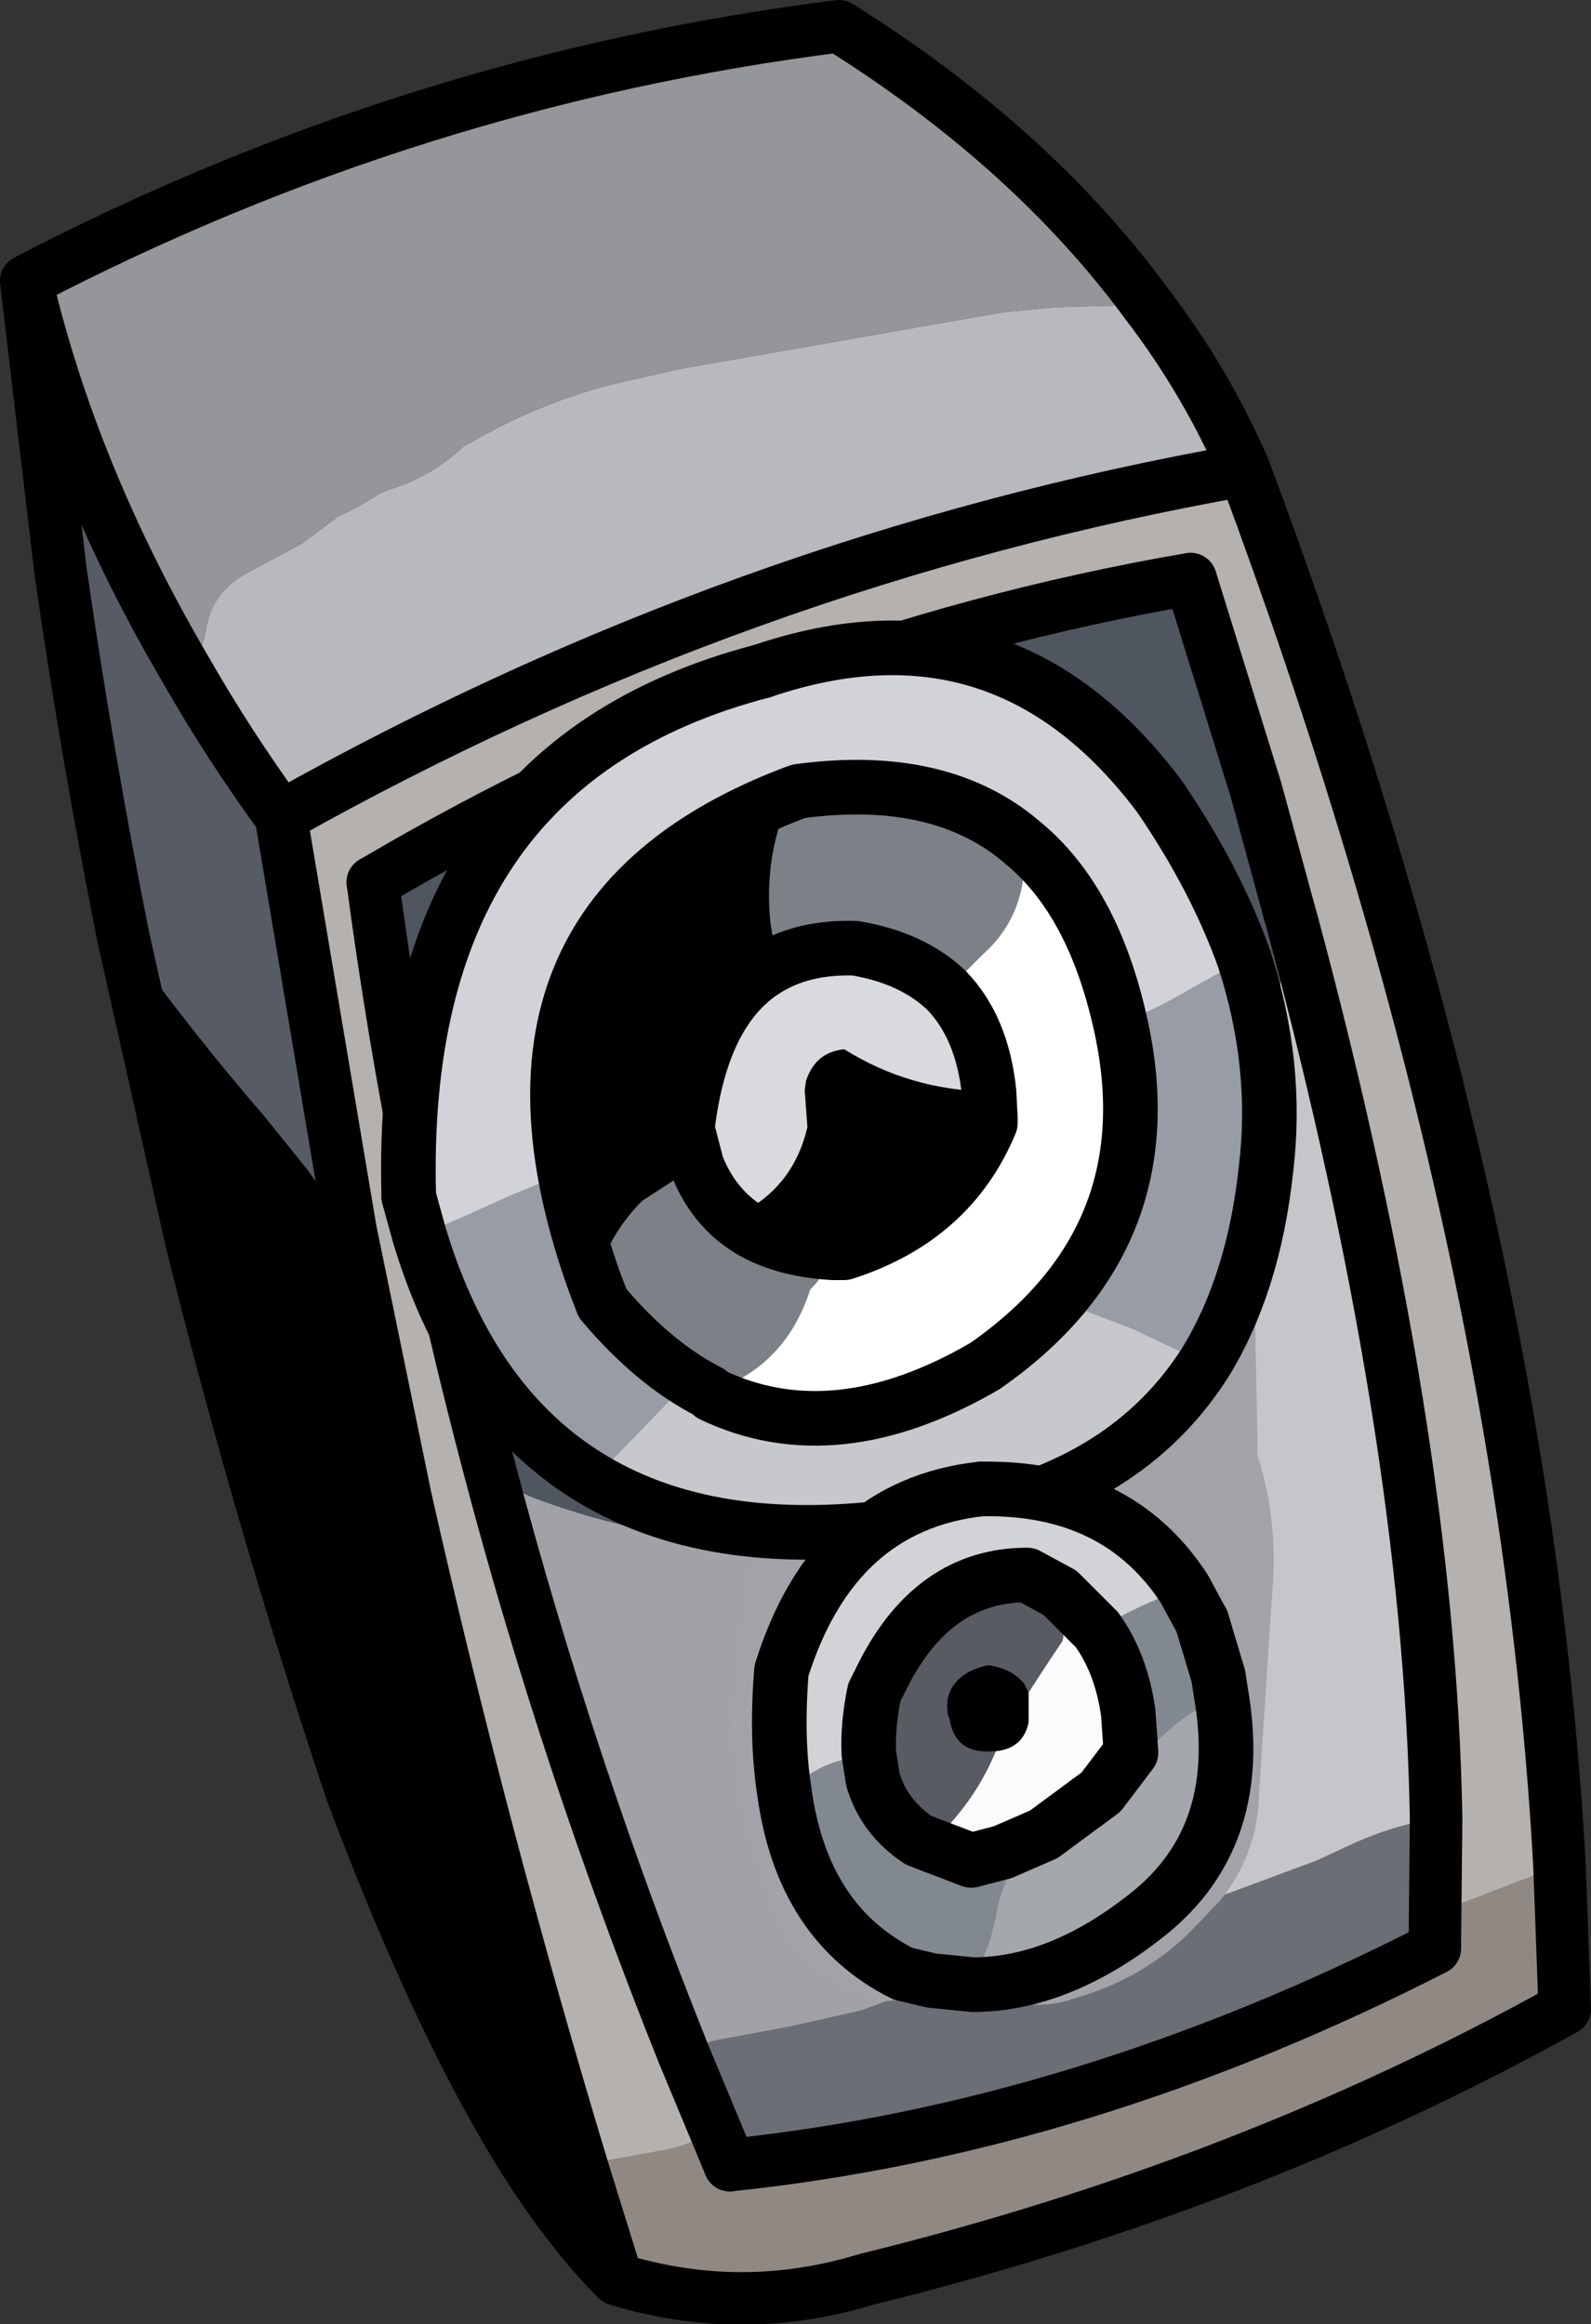 <?xml version="1.0" encoding="UTF-8" standalone="no"?>
<svg xmlns:xlink="http://www.w3.org/1999/xlink" height="88.5px" width="60.6px" xmlns="http://www.w3.org/2000/svg">
  <rect width="100%" height="100%" fill="#333333" stroke="none"/>
  <g transform="matrix(1.0, 0.0, 0.0, 1.0, 34.3, 69.15)">
    <use height="88.5" transform="matrix(1.0, 0.0, 0.0, 1.0, -34.3, -69.15)" width="60.6" xlink:href="#sprite0"/>
    <use height="62.4" transform="matrix(1.0, 0.0, 0.0, 1.0, -21.1, -48.1)" width="42.5" xlink:href="#sprite1"/>
    <use height="50.95" transform="matrix(1.04, 0.0, 0.0, 1.04, -19.77, -45.52)" width="33.5" xlink:href="#sprite2"/>
  </g>
  <defs>
    <g id="sprite0" transform="matrix(1.0, 0.0, 0.0, 1.0, 30.3, 44.3)">
      <use height="88.5" transform="matrix(1.0, 0.0, 0.0, 1.0, -30.3, -44.3)" width="60.6" xlink:href="#shape0"/>
    </g>
    <g id="shape0" transform="matrix(1.0, 0.0, 0.0, 1.0, 30.3, 44.3)">
      <path d="M-23.2 -18.75 Q-22.65 -19.25 -22.45 -20.35 -22.25 -21.7 -20.95 -22.45 L-18.8 -23.6 -17.4 -24.65 Q-16.6 -25.0 -15.85 -25.5 L-15.5 -25.65 Q-13.85 -26.15 -12.65 -27.3 L-12.45 -27.4 Q-9.9 -28.9 -7.05 -29.65 L-4.4 -30.25 7.85 -32.4 9.85 -32.6 13.4 -32.7 Q15.65 -29.75 17.1 -26.4 -2.15 -23.0 -19.6 -13.2 -21.6 -15.95 -23.2 -18.75" fill="#b8b9be" fill-rule="evenodd" stroke="none"/>
      <path d="M13.4 -32.7 L9.85 -32.6 7.85 -32.4 -4.4 -30.25 -7.05 -29.65 Q-9.9 -28.9 -12.45 -27.4 L-12.65 -27.3 Q-13.85 -26.15 -15.5 -25.65 L-15.85 -25.5 Q-16.6 -25.0 -17.4 -24.65 L-18.8 -23.6 -20.95 -22.45 Q-22.25 -21.7 -22.45 -20.35 -22.65 -19.25 -23.2 -18.75 -27.55 -26.15 -29.3 -33.6 -14.6 -41.25 1.65 -43.3 9.0 -38.7 13.4 -32.7" fill="#95969a" fill-rule="evenodd" stroke="none"/>
      <path d="M-6.8 42.5 L-8.15 38.15 -4.85 37.55 Q-3.9 37.35 -3.05 36.75 L-2.35 36.5 Q2.9 36.25 7.7 34.5 L12.2 33.0 15.55 31.85 17.55 31.1 22.45 29.3 29.1 26.75 29.3 32.2 Q17.15 38.95 2.7 42.5 -2.05 43.95 -6.8 42.5" fill="#908983" fill-rule="evenodd" stroke="none"/>
      <path d="M-19.6 -13.2 Q-2.15 -23.0 17.1 -26.4 27.75 2.2 29.1 26.75 L22.45 29.3 17.55 31.1 15.55 31.85 12.2 33.0 7.7 34.5 Q2.9 36.25 -2.35 36.5 L-3.05 36.75 Q-3.9 37.35 -4.85 37.55 L-8.15 38.15 Q-12.0 25.4 -14.85 12.75 L-16.95 2.55 -19.6 -13.2" fill="#b5b1ae" fill-rule="evenodd" stroke="none"/>
      <path d="M-23.2 -18.75 Q-21.6 -15.95 -19.6 -13.2 L-16.95 2.55 -18.55 0.3 -20.2 -1.75 Q-23.05 -5.05 -25.6 -8.6 -27.0 -15.6 -28.0 -22.6 L-29.3 -33.6 Q-27.55 -26.15 -23.2 -18.75" fill="#575b64" fill-rule="evenodd" stroke="none"/>
      <path d="M-25.6 -8.6 Q-23.05 -5.05 -20.2 -1.75 L-18.55 0.3 -16.95 2.55 -14.85 12.75 Q-12.0 25.4 -8.15 38.15 L-6.8 42.5 Q-8.3 41.0 -9.85 38.7 -13.35 33.4 -16.9 23.95 -20.4 13.5 -23.0 3.0 L-25.6 -8.6" fill="#000000" fill-rule="evenodd" stroke="none"/>
      <path d="M-23.2 -18.75 Q-21.6 -15.95 -19.6 -13.2 -2.15 -23.0 17.1 -26.4 15.65 -29.75 13.4 -32.7 9.0 -38.7 1.65 -43.3 -14.6 -41.25 -29.3 -33.6 -27.55 -26.15 -23.2 -18.75 M-25.6 -8.6 Q-27.0 -15.6 -28.0 -22.6 L-29.3 -33.6 M-16.95 2.55 L-19.6 -13.2 M-8.15 38.15 Q-12.0 25.4 -14.85 12.75 L-16.95 2.55 M-6.8 42.5 L-8.15 38.15 M29.1 26.75 Q27.75 2.2 17.1 -26.4 M-6.8 42.5 Q-8.3 41.0 -9.85 38.7 -13.35 33.4 -16.9 23.95 -20.4 13.5 -23.0 3.0 L-25.6 -8.6 M29.1 26.75 L29.3 32.2 Q17.15 38.95 2.7 42.5 -2.05 43.95 -6.8 42.5" fill="none" stroke="#000000" stroke-linecap="round" stroke-linejoin="round" stroke-width="2.0"/>
    </g>
    <g id="sprite1" transform="matrix(1.0, 0.0, 0.0, 1.0, 21.25, 31.2)">
      <use height="62.4" transform="matrix(1.0, 0.0, 0.0, 1.0, -21.25, -31.2)" width="42.5" xlink:href="#shape1"/>
    </g>
    <g id="shape1" transform="matrix(1.0, 0.0, 0.0, 1.0, 21.25, 31.2)">
      <path d="M13.35 -22.3 L13.3 -22.25 13.45 -21.95 14.65 -17.55 14.65 -17.2 14.15 -13.55 13.15 -8.65 12.95 -7.65 Q12.25 -4.85 10.8 -2.35 9.15 0.65 6.45 2.7 3.4 5.0 -0.3 6.25 L-0.8 6.35 -5.65 6.55 Q-9.85 6.35 -13.85 4.9 -15.0 4.5 -15.8 3.7 -18.75 -7.4 -20.25 -18.65 -5.4 -27.4 10.9 -30.2 L13.35 -22.3" fill="#4f5660" fill-rule="evenodd" stroke="none"/>
      <path d="M12.95 -7.65 L13.15 -8.65 14.15 -13.55 14.65 -17.2 14.75 -17.2 Q20.0 2.35 20.25 17.0 18.65 17.25 17.1 17.95 L15.7 18.6 12.2 19.9 Q13.45 18.2 13.5 16.1 L14.0 8.5 Q14.25 5.8 13.5 3.35 13.4 3.15 13.45 2.95 L13.3 -4.65 13.3 -6.05 Q13.3 -7.05 12.95 -7.65" fill="#c5c6ca" fill-rule="evenodd" stroke="none"/>
      <path d="M-5.65 6.55 L-0.8 6.35 -0.3 6.25 Q3.4 5.0 6.45 2.7 9.15 0.65 10.8 -2.35 12.25 -4.85 12.95 -7.65 13.3 -7.05 13.3 -6.05 L13.3 -4.65 13.45 2.95 Q13.4 3.15 13.5 3.35 14.25 5.8 14.0 8.5 L13.5 16.1 Q13.45 18.2 12.2 19.9 L12.0 20.15 10.75 21.45 Q9.05 23.05 6.8 23.75 L6.15 23.95 Q4.65 24.35 3.4 23.65 L-0.7 23.95 -2.2 23.4 Q-4.55 22.25 -5.2 19.7 L-5.45 18.95 -5.95 17.35 Q-6.55 15.05 -6.45 12.6 L-6.05 8.8 -5.65 6.55" fill="#a2a3a8" fill-rule="evenodd" stroke="none"/>
      <path d="M12.2 19.9 L15.7 18.6 17.1 17.95 Q18.65 17.25 20.25 17.0 L20.2 21.95 Q6.8 28.8 -6.65 30.2 L-8.4 26.0 Q-7.95 25.65 -7.25 25.45 L-4.3 24.9 -1.65 24.3 -0.7 23.95 3.4 23.65 Q4.65 24.35 6.15 23.95 L6.8 23.75 Q9.05 23.05 10.75 21.45 L12.0 20.15 12.2 19.9" fill="#6b6e75" fill-rule="evenodd" stroke="none"/>
      <path d="M-15.8 3.7 Q-15.0 4.5 -13.85 4.9 -9.85 6.35 -5.65 6.55 L-6.05 8.8 -6.45 12.6 Q-6.55 15.05 -5.95 17.35 L-5.45 18.95 -5.2 19.7 Q-4.55 22.25 -2.2 23.4 L-0.7 23.95 -1.65 24.3 -4.3 24.9 -7.25 25.45 Q-7.95 25.65 -8.4 26.0 -12.85 14.9 -15.8 3.7" fill="#a1a2a7" fill-rule="evenodd" stroke="none"/>
      <path d="M13.35 -22.3 L10.9 -30.2 Q-5.4 -27.4 -20.25 -18.65 M14.65 -17.55 L13.45 -21.95 13.35 -22.3 M14.75 -17.2 L14.65 -17.55 M20.25 17.0 Q20.0 2.35 14.75 -17.2 M-6.65 30.2 Q6.8 28.8 20.2 21.95 L20.25 17.0" fill="none" stroke="#000000" stroke-linecap="round" stroke-linejoin="round" stroke-width="2.0"/>
      <path d="M-20.25 -18.65 Q-18.75 -7.4 -15.8 3.7 -12.85 14.9 -8.4 26.0 L-6.65 30.2" fill="none" stroke="#000000" stroke-linecap="round" stroke-linejoin="round" stroke-width="2.0"/>
    </g>
    <g id="sprite2" transform="matrix(1.0, 0.0, 0.0, 1.0, 16.75, 25.5)">
      <use height="50.95" transform="matrix(1.0, 0.0, 0.0, 1.0, -16.75, -25.5)" width="33.5" xlink:href="#shape2"/>
    </g>
    <g id="shape2" transform="matrix(1.0, 0.0, 0.0, 1.0, 16.75, 25.5)">
      <path d="M-15.35 -2.95 L-11.9 -4.5 -9.3 -5.55 -7.0 -5.8 Q-4.45 -6.9 -1.55 -6.95 0.75 -7.0 2.8 -8.15 5.2 -9.45 7.8 -10.0 10.55 -10.6 12.95 -12.05 L14.85 -13.1 Q16.1 -9.25 15.65 -5.45 15.2 -1.2 13.4 1.7 L10.8 0.45 4.65 -1.9 Q3.95 -2.15 3.65 -2.8 L0.65 -3.25 -5.75 2.6 -9.0 5.95 Q-13.45 3.3 -15.35 -2.95" fill="#989ca5" fill-rule="evenodd" stroke="none"/>
      <path d="M14.85 -13.1 L12.95 -12.05 Q10.55 -10.6 7.8 -10.0 5.2 -9.45 2.8 -8.15 0.75 -7.0 -1.55 -6.95 -4.45 -6.9 -7.0 -5.8 L-9.3 -5.55 -11.9 -4.5 -15.35 -2.95 -15.75 -4.4 Q-16.2 -20.15 -2.8 -23.65 6.05 -26.65 11.75 -19.05 13.8 -16.05 14.85 -13.1" fill="#d2d3d8" fill-rule="evenodd" stroke="none"/>
      <path d="M-9.0 5.95 L-5.75 2.6 0.65 -3.25 3.65 -2.8 Q3.95 -2.15 4.65 -1.9 L10.8 0.45 13.4 1.7 Q10.2 6.7 2.9 7.55 -4.4 8.7 -9.0 5.95" fill="#c7c8cc" fill-rule="evenodd" stroke="none"/>
      <path d="M-15.35 -2.95 Q-13.45 3.3 -9.0 5.95 -4.4 8.7 2.9 7.55 10.2 6.7 13.4 1.7 15.2 -1.2 15.65 -5.45 16.1 -9.25 14.85 -13.1 13.8 -16.05 11.75 -19.05 6.05 -26.65 -2.8 -23.65 M-15.75 -4.4 L-15.35 -2.95" fill="none" stroke="#000000" stroke-linecap="round" stroke-linejoin="round" stroke-width="2.0"/>
      <path d="M-2.8 -23.65 Q-16.2 -20.15 -15.75 -4.4" fill="none" stroke="#000000" stroke-linecap="round" stroke-linejoin="round" stroke-width="2.0"/>
      <path d="M3.95 -11.95 L5.3 -13.3 Q6.75 -14.6 6.8 -16.65 L6.75 -17.35 Q9.3 -15.25 10.3 -10.8 12.1 -2.9 5.35 1.8 -0.15 5.0 -4.65 2.85 L-4.6 2.7 Q-1.95 1.8 -1.05 -1.0 -0.45 -1.6 -0.25 -2.35 L0.2 -2.35 Q4.1 -3.6 5.55 -7.1 L5.55 -7.2 5.55 -7.3 5.5 -8.25 Q5.25 -10.6 3.95 -11.95" fill="#ffffff" fill-rule="evenodd" stroke="none"/>
      <path d="M6.75 -17.35 L6.8 -16.65 Q6.75 -14.6 5.3 -13.3 L3.95 -11.95 Q2.7 -13.15 0.6 -13.5 -1.05 -13.55 -2.25 -12.95 L-2.5 -14.4 Q-2.75 -16.8 -1.85 -18.85 L-1.6 -19.2 -1.45 -19.25 Q3.75 -19.95 6.75 -17.35 M-0.25 -2.35 Q-0.45 -1.6 -1.05 -1.0 -1.95 1.8 -4.6 2.7 L-4.75 2.75 Q-6.8 1.7 -8.65 -0.5 L-8.9 -1.15 Q-8.55 -2.9 -7.2 -4.25 L-5.2 -5.55 Q-4.75 -4.4 -3.9 -3.65 -2.6 -2.5 -0.25 -2.35" fill="#7c8187" fill-rule="evenodd" stroke="none"/>
      <path d="M3.95 -11.95 Q5.25 -10.6 5.5 -8.25 2.6 -8.3 0.2 -9.8 -0.85 -9.7 -1.2 -8.65 L-1.25 -8.3 -1.15 -6.95 Q-1.7 -4.6 -3.9 -3.65 -4.75 -4.4 -5.2 -5.55 L-5.55 -6.9 Q-5.0 -11.6 -2.25 -12.95 -1.05 -13.55 0.6 -13.5 2.7 -13.15 3.95 -11.95" fill="#d9dade" fill-rule="evenodd" stroke="none"/>
      <path d="M5.5 -8.25 L5.55 -7.3 5.55 -7.2 5.55 -7.1 Q4.1 -3.6 0.2 -2.35 L-0.25 -2.35 Q-2.6 -2.5 -3.9 -3.65 -1.7 -4.6 -1.15 -6.95 L-1.25 -8.3 -1.2 -8.65 Q-0.85 -9.7 0.2 -9.8 2.6 -8.3 5.5 -8.25 M-1.6 -19.2 L-1.85 -18.85 Q-2.75 -16.8 -2.5 -14.4 L-2.25 -12.95 Q-5.0 -11.6 -5.55 -6.9 L-5.2 -5.55 -7.2 -4.25 Q-8.55 -2.9 -8.9 -1.15 -13.8 -14.6 -1.6 -19.2" fill="#000000" fill-rule="evenodd" stroke="none"/>
      <path d="M3.95 -11.95 Q5.25 -10.6 5.5 -8.25 L5.55 -7.3 5.55 -7.2 5.55 -7.1 Q4.1 -3.6 0.2 -2.35 L-0.25 -2.35 Q-2.6 -2.5 -3.9 -3.65 M-2.25 -12.95 Q-1.05 -13.55 0.6 -13.5 2.7 -13.15 3.95 -11.95 M-5.2 -5.55 L-5.55 -6.9 Q-5.0 -11.6 -2.25 -12.95 M-5.2 -5.55 Q-4.75 -4.4 -3.9 -3.65" fill="none" stroke="#000000" stroke-linecap="round" stroke-linejoin="round" stroke-width="2.0"/>
      <path d="M-4.65 2.85 Q-0.15 5.0 5.35 1.8 12.1 -2.9 10.3 -10.8 9.3 -15.25 6.75 -17.35 3.75 -19.95 -1.45 -19.25 L-1.6 -19.2 M-4.75 2.75 Q-6.8 1.7 -8.65 -0.5 L-8.9 -1.15 Q-13.8 -14.6 -1.6 -19.2 M-4.75 2.75 L-4.65 2.85" fill="none" stroke="#000000" stroke-linecap="round" stroke-linejoin="round" stroke-width="2.0"/>
      <path d="M9.6 17.4 L11.8 15.4 Q12.4 14.8 13.15 14.35 L14.0 13.8 Q14.9 19.0 11.35 21.85 8.1 24.45 4.9 24.45 L5.55 22.8 5.75 22.0 Q6.0 20.15 7.5 18.95 L9.6 17.4" fill="#a4a7ac" fill-rule="evenodd" stroke="none"/>
      <path d="M14.0 13.8 L13.15 14.35 Q12.4 14.8 11.8 15.4 L9.6 17.4 10.7 15.95 10.6 14.5 Q10.35 12.7 9.45 11.45 10.95 10.55 12.65 9.95 L13.3 11.15 13.9 13.15 14.0 13.8 M7.5 18.95 Q6.0 20.15 5.75 22.0 L5.55 22.8 4.9 24.45 3.4 24.3 2.35 24.05 Q-1.35 22.2 -2.0 17.35 L-1.75 17.3 Q-0.65 16.2 0.9 16.1 L1.1 16.0 1.25 16.95 Q1.65 18.3 2.9 19.15 L3.15 19.25 4.85 19.9 6.0 19.6 7.5 18.95 M3.2 19.15 L3.15 19.25 2.9 19.15 3.2 19.15" fill="#818890" fill-rule="evenodd" stroke="none"/>
      <path d="M12.65 9.95 Q10.95 10.55 9.45 11.45 L8.1 10.1 6.9 9.45 Q3.5 9.45 1.65 13.05 L1.3 13.75 Q1.05 14.95 1.1 16.0 L0.9 16.1 Q-0.65 16.2 -1.75 17.3 L-2.0 17.35 Q-2.3 15.4 -2.1 12.95 -0.2 6.9 5.2 6.3 10.2 6.2 12.65 9.95" fill="#d2d3d7" fill-rule="evenodd" stroke="none"/>
      <path d="M9.6 17.4 L7.5 18.95 6.0 19.6 4.85 19.9 3.15 19.25 3.2 19.15 3.7 18.95 Q5.05 17.6 5.75 15.9 6.75 15.8 6.95 14.85 L6.95 13.75 7.6 12.75 8.2 11.85 8.35 10.8 8.1 10.1 9.45 11.45 Q10.35 12.7 10.6 14.5 L10.7 15.95 9.6 17.4" fill="#fbfbfd" fill-rule="evenodd" stroke="none"/>
      <path d="M8.1 10.1 L8.35 10.8 8.2 11.85 7.6 12.75 6.95 13.75 6.8 13.45 Q6.4 12.9 5.5 12.75 5.15 12.8 4.75 13.0 3.8 13.55 4.0 14.6 L4.05 14.7 Q4.25 16.05 5.7 15.9 L5.75 15.9 Q5.05 17.6 3.7 18.95 L3.2 19.15 2.9 19.15 Q1.65 18.3 1.25 16.95 L1.1 16.0 Q1.05 14.95 1.3 13.75 L1.65 13.05 Q3.5 9.45 6.9 9.45 L8.1 10.1" fill="#585b62" fill-rule="evenodd" stroke="none"/>
      <path d="M6.95 13.75 L6.95 14.85 Q6.75 15.8 5.75 15.9 L5.7 15.9 Q4.25 16.05 4.05 14.7 L4.0 14.6 Q3.8 13.55 4.75 13.0 5.15 12.8 5.5 12.75 6.4 12.9 6.8 13.45 L6.95 13.75" fill="#000000" fill-rule="evenodd" stroke="none"/>
      <path d="M9.6 17.4 L7.5 18.95 M4.9 24.45 Q8.1 24.45 11.35 21.85 14.9 19.0 14.0 13.8 L13.9 13.15 13.3 11.15 M9.45 11.45 Q10.35 12.7 10.6 14.5 L10.7 15.95 9.6 17.4 M8.1 10.1 L9.45 11.45 M3.15 19.25 L4.85 19.9 6.0 19.6 7.5 18.95 M2.9 19.15 L3.15 19.25 M2.9 19.15 Q1.65 18.3 1.25 16.95 L1.1 16.0 Q1.05 14.95 1.3 13.75 L1.65 13.05 Q3.5 9.45 6.9 9.45 L8.1 10.1 M-2.0 17.35 Q-1.35 22.2 2.35 24.05 L3.4 24.3 4.9 24.45 M-2.0 17.35 Q-2.3 15.4 -2.1 12.95 -0.2 6.9 5.2 6.3" fill="none" stroke="#000000" stroke-linecap="round" stroke-linejoin="round" stroke-width="2.0"/>
      <path d="M13.3 11.15 L12.65 9.95 M5.2 6.3 Q10.2 6.2 12.65 9.95" fill="none" stroke="#000000" stroke-linecap="round" stroke-linejoin="round" stroke-width="2.0"/>
    </g>
  </defs>
</svg>
